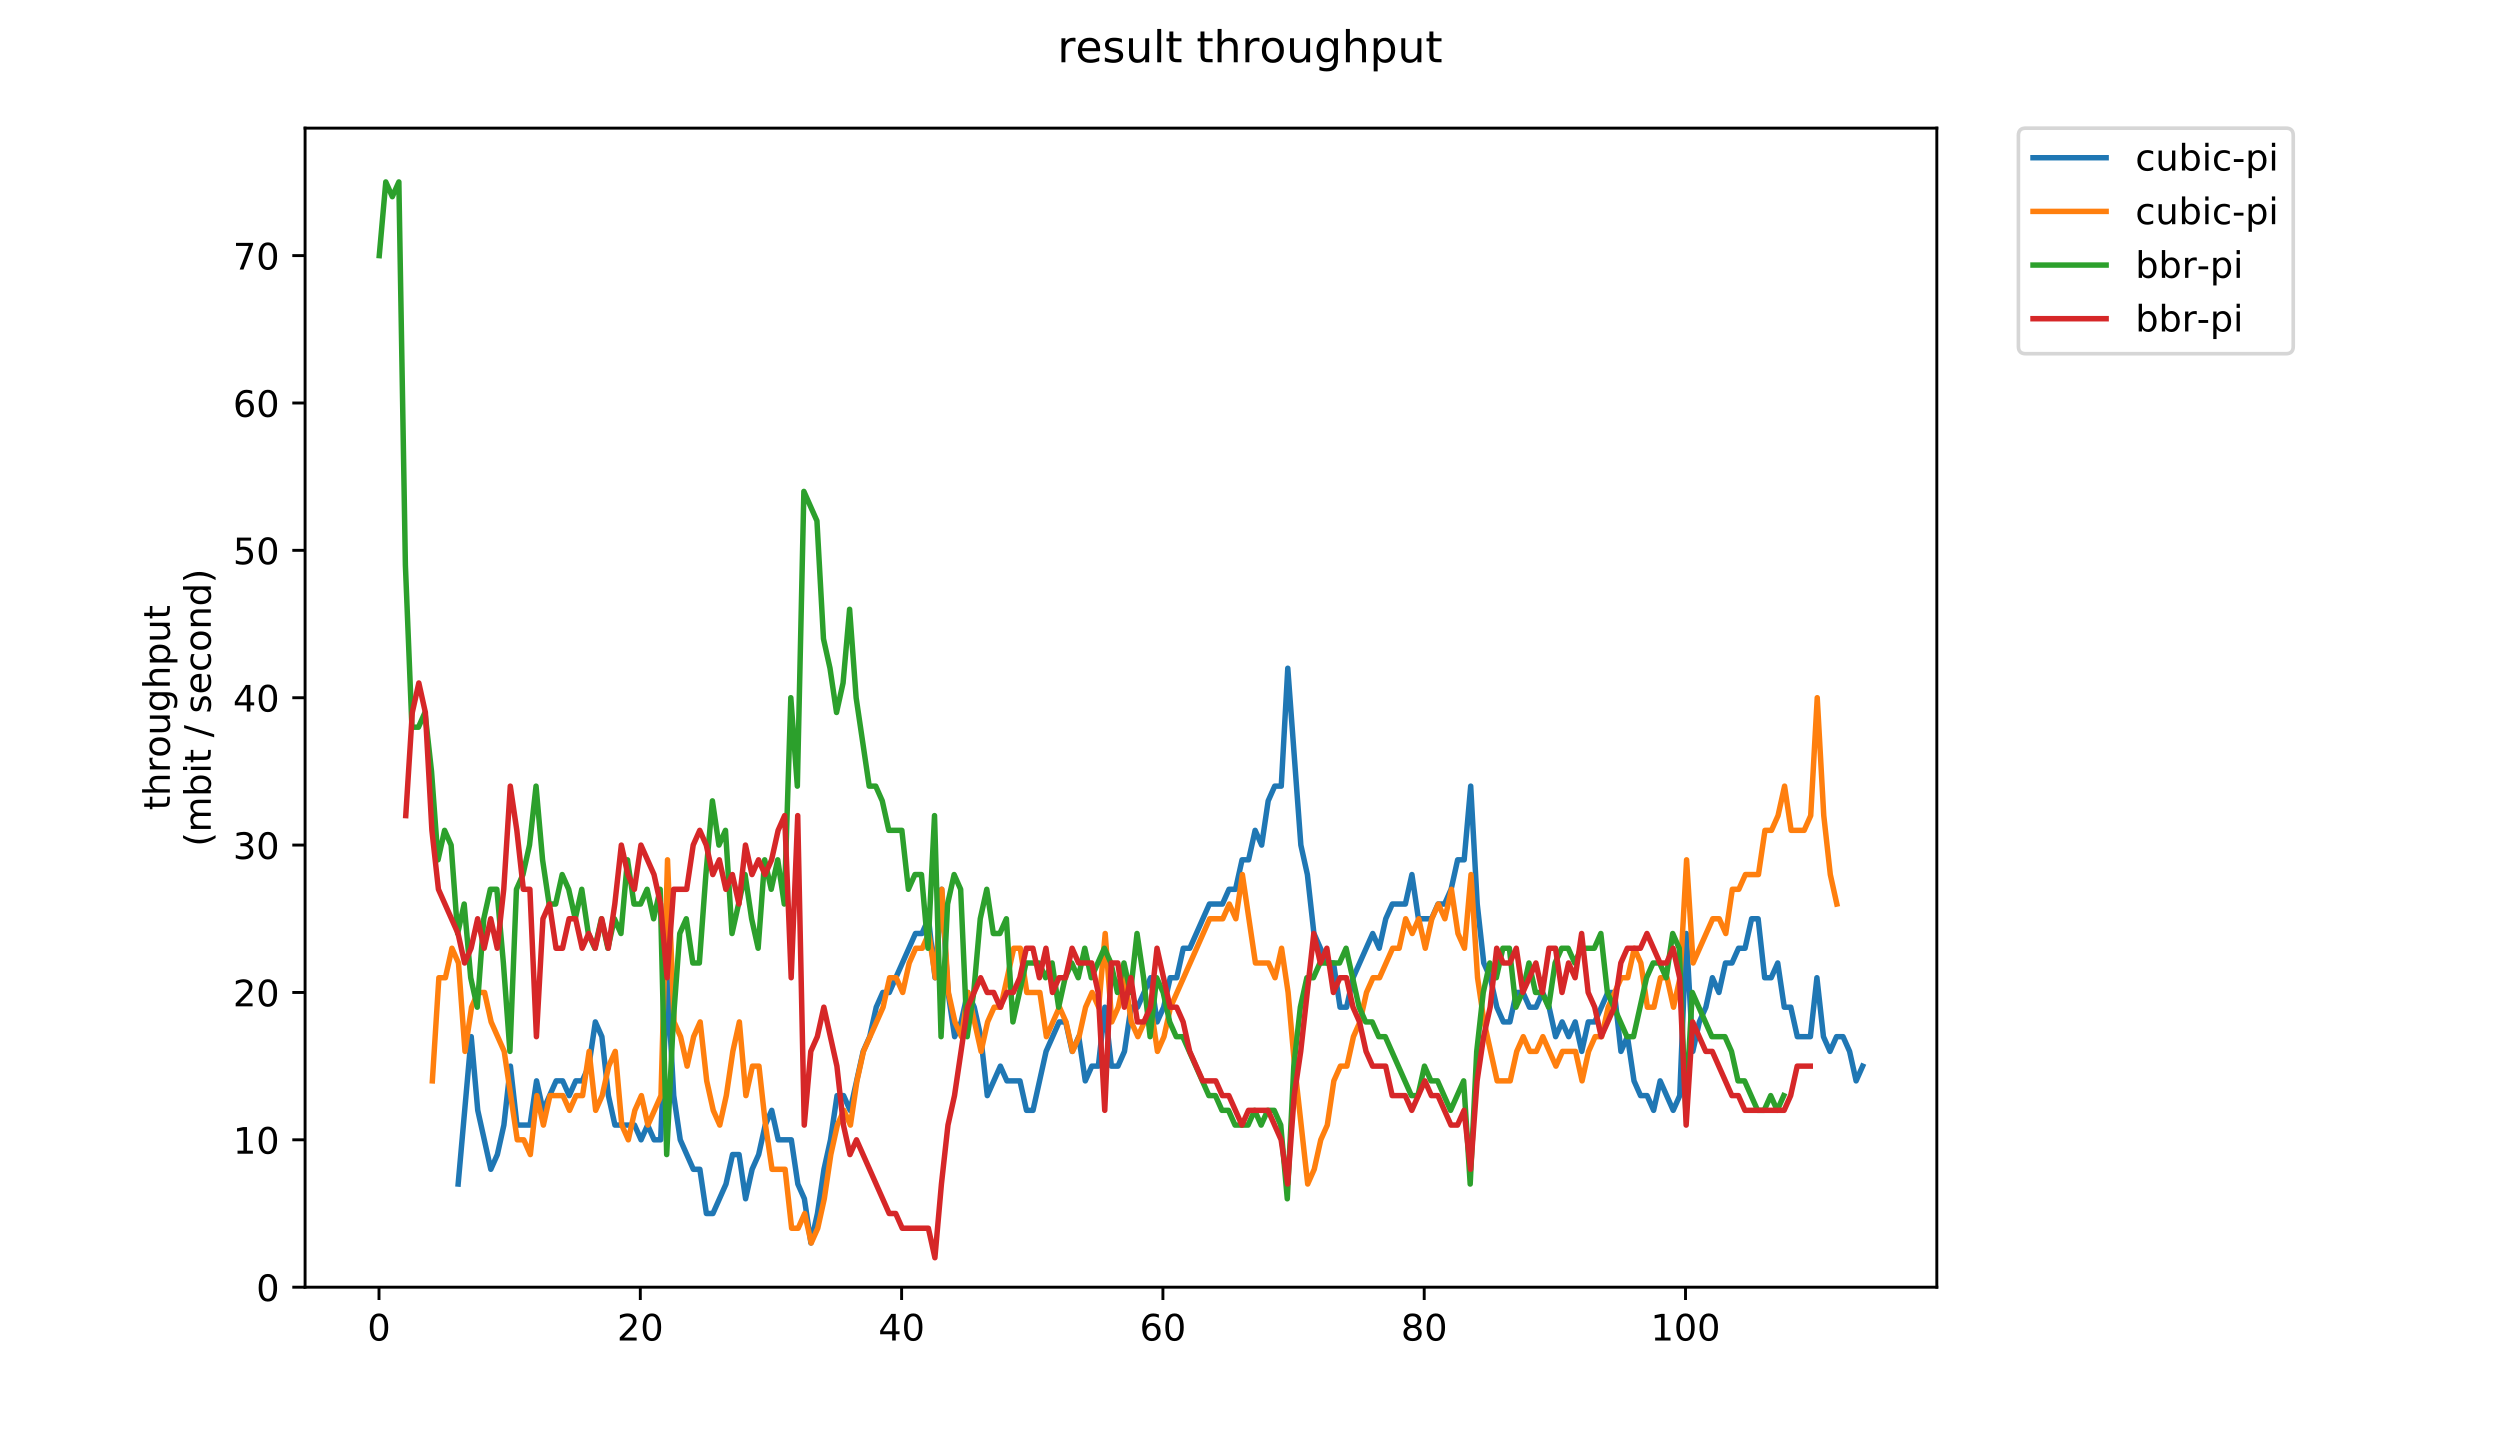 <?xml version="1.0" encoding="utf-8" standalone="no"?>
<!DOCTYPE svg PUBLIC "-//W3C//DTD SVG 1.1//EN"
  "http://www.w3.org/Graphics/SVG/1.1/DTD/svg11.dtd">
<!-- Created with matplotlib (https://matplotlib.org/) -->
<svg height="396pt" version="1.1" viewBox="0 0 684 396" width="684pt" xmlns="http://www.w3.org/2000/svg" xmlns:xlink="http://www.w3.org/1999/xlink">
 <defs>
  <style type="text/css">
*{stroke-linecap:butt;stroke-linejoin:round;}
  </style>
 </defs>
 <g id="figure_1">
  <g id="patch_1">
   <path d="M 0 396 
L 684 396 
L 684 0 
L 0 0 
z
" style="fill:#ffffff;"/>
  </g>
  <g id="axes_1">
   <g id="patch_2">
    <path d="M 83.472 352.174 
L 529.913 352.174 
L 529.913 35.062 
L 83.472 35.062 
z
" style="fill:#ffffff;"/>
   </g>
   <g id="matplotlib.axis_1">
    <g id="xtick_1">
     <g id="line2d_1">
      <defs>
       <path d="M 0 0 
L 0 3.5 
" id="mcf444fa343" style="stroke:#000000;stroke-width:0.8;"/>
      </defs>
      <g>
       <use style="stroke:#000000;stroke-width:0.8;" x="103.697" xlink:href="#mcf444fa343" y="352.174"/>
      </g>
     </g>
     <g id="text_1">
      <!-- 0 -->
      <defs>
       <path d="M 31.781 66.406 
Q 24.172 66.406 20.328 58.906 
Q 16.5 51.422 16.5 36.375 
Q 16.5 21.391 20.328 13.891 
Q 24.172 6.391 31.781 6.391 
Q 39.453 6.391 43.281 13.891 
Q 47.125 21.391 47.125 36.375 
Q 47.125 51.422 43.281 58.906 
Q 39.453 66.406 31.781 66.406 
z
M 31.781 74.219 
Q 44.047 74.219 50.516 64.516 
Q 56.984 54.828 56.984 36.375 
Q 56.984 17.969 50.516 8.266 
Q 44.047 -1.422 31.781 -1.422 
Q 19.531 -1.422 13.062 8.266 
Q 6.594 17.969 6.594 36.375 
Q 6.594 54.828 13.062 64.516 
Q 19.531 74.219 31.781 74.219 
z
" id="DejaVuSans-48"/>
      </defs>
      <g transform="translate(100.516 366.773)scale(0.1 -0.1)">
       <use xlink:href="#DejaVuSans-48"/>
      </g>
     </g>
    </g>
    <g id="xtick_2">
     <g id="line2d_2">
      <g>
       <use style="stroke:#000000;stroke-width:0.8;" x="175.189" xlink:href="#mcf444fa343" y="352.174"/>
      </g>
     </g>
     <g id="text_2">
      <!-- 20 -->
      <defs>
       <path d="M 19.188 8.297 
L 53.609 8.297 
L 53.609 0 
L 7.328 0 
L 7.328 8.297 
Q 12.938 14.109 22.625 23.891 
Q 32.328 33.688 34.812 36.531 
Q 39.547 41.844 41.422 45.531 
Q 43.312 49.219 43.312 52.781 
Q 43.312 58.594 39.234 62.25 
Q 35.156 65.922 28.609 65.922 
Q 23.969 65.922 18.812 64.312 
Q 13.672 62.703 7.812 59.422 
L 7.812 69.391 
Q 13.766 71.781 18.938 73 
Q 24.125 74.219 28.422 74.219 
Q 39.75 74.219 46.484 68.547 
Q 53.219 62.891 53.219 53.422 
Q 53.219 48.922 51.531 44.891 
Q 49.859 40.875 45.406 35.406 
Q 44.188 33.984 37.641 27.219 
Q 31.109 20.453 19.188 8.297 
z
" id="DejaVuSans-50"/>
      </defs>
      <g transform="translate(168.826 366.773)scale(0.1 -0.1)">
       <use xlink:href="#DejaVuSans-50"/>
       <use x="63.623" xlink:href="#DejaVuSans-48"/>
      </g>
     </g>
    </g>
    <g id="xtick_3">
     <g id="line2d_3">
      <g>
       <use style="stroke:#000000;stroke-width:0.8;" x="246.681" xlink:href="#mcf444fa343" y="352.174"/>
      </g>
     </g>
     <g id="text_3">
      <!-- 40 -->
      <defs>
       <path d="M 37.797 64.312 
L 12.891 25.391 
L 37.797 25.391 
z
M 35.203 72.906 
L 47.609 72.906 
L 47.609 25.391 
L 58.016 25.391 
L 58.016 17.188 
L 47.609 17.188 
L 47.609 0 
L 37.797 0 
L 37.797 17.188 
L 4.891 17.188 
L 4.891 26.703 
z
" id="DejaVuSans-52"/>
      </defs>
      <g transform="translate(240.318 366.773)scale(0.1 -0.1)">
       <use xlink:href="#DejaVuSans-52"/>
       <use x="63.623" xlink:href="#DejaVuSans-48"/>
      </g>
     </g>
    </g>
    <g id="xtick_4">
     <g id="line2d_4">
      <g>
       <use style="stroke:#000000;stroke-width:0.8;" x="318.172" xlink:href="#mcf444fa343" y="352.174"/>
      </g>
     </g>
     <g id="text_4">
      <!-- 60 -->
      <defs>
       <path d="M 33.016 40.375 
Q 26.375 40.375 22.484 35.828 
Q 18.609 31.297 18.609 23.391 
Q 18.609 15.531 22.484 10.953 
Q 26.375 6.391 33.016 6.391 
Q 39.656 6.391 43.531 10.953 
Q 47.406 15.531 47.406 23.391 
Q 47.406 31.297 43.531 35.828 
Q 39.656 40.375 33.016 40.375 
z
M 52.594 71.297 
L 52.594 62.312 
Q 48.875 64.062 45.094 64.984 
Q 41.312 65.922 37.594 65.922 
Q 27.828 65.922 22.672 59.328 
Q 17.531 52.734 16.797 39.406 
Q 19.672 43.656 24.016 45.922 
Q 28.375 48.188 33.594 48.188 
Q 44.578 48.188 50.953 41.516 
Q 57.328 34.859 57.328 23.391 
Q 57.328 12.156 50.688 5.359 
Q 44.047 -1.422 33.016 -1.422 
Q 20.359 -1.422 13.672 8.266 
Q 6.984 17.969 6.984 36.375 
Q 6.984 53.656 15.188 63.938 
Q 23.391 74.219 37.203 74.219 
Q 40.922 74.219 44.703 73.484 
Q 48.484 72.75 52.594 71.297 
z
" id="DejaVuSans-54"/>
      </defs>
      <g transform="translate(311.81 366.773)scale(0.1 -0.1)">
       <use xlink:href="#DejaVuSans-54"/>
       <use x="63.623" xlink:href="#DejaVuSans-48"/>
      </g>
     </g>
    </g>
    <g id="xtick_5">
     <g id="line2d_5">
      <g>
       <use style="stroke:#000000;stroke-width:0.8;" x="389.664" xlink:href="#mcf444fa343" y="352.174"/>
      </g>
     </g>
     <g id="text_5">
      <!-- 80 -->
      <defs>
       <path d="M 31.781 34.625 
Q 24.75 34.625 20.719 30.859 
Q 16.703 27.094 16.703 20.516 
Q 16.703 13.922 20.719 10.156 
Q 24.75 6.391 31.781 6.391 
Q 38.812 6.391 42.859 10.172 
Q 46.922 13.969 46.922 20.516 
Q 46.922 27.094 42.891 30.859 
Q 38.875 34.625 31.781 34.625 
z
M 21.922 38.812 
Q 15.578 40.375 12.031 44.719 
Q 8.5 49.078 8.5 55.328 
Q 8.5 64.062 14.719 69.141 
Q 20.953 74.219 31.781 74.219 
Q 42.672 74.219 48.875 69.141 
Q 55.078 64.062 55.078 55.328 
Q 55.078 49.078 51.531 44.719 
Q 48 40.375 41.703 38.812 
Q 48.828 37.156 52.797 32.312 
Q 56.781 27.484 56.781 20.516 
Q 56.781 9.906 50.312 4.234 
Q 43.844 -1.422 31.781 -1.422 
Q 19.734 -1.422 13.25 4.234 
Q 6.781 9.906 6.781 20.516 
Q 6.781 27.484 10.781 32.312 
Q 14.797 37.156 21.922 38.812 
z
M 18.312 54.391 
Q 18.312 48.734 21.844 45.562 
Q 25.391 42.391 31.781 42.391 
Q 38.141 42.391 41.719 45.562 
Q 45.312 48.734 45.312 54.391 
Q 45.312 60.062 41.719 63.234 
Q 38.141 66.406 31.781 66.406 
Q 25.391 66.406 21.844 63.234 
Q 18.312 60.062 18.312 54.391 
z
" id="DejaVuSans-56"/>
      </defs>
      <g transform="translate(383.302 366.773)scale(0.1 -0.1)">
       <use xlink:href="#DejaVuSans-56"/>
       <use x="63.623" xlink:href="#DejaVuSans-48"/>
      </g>
     </g>
    </g>
    <g id="xtick_6">
     <g id="line2d_6">
      <g>
       <use style="stroke:#000000;stroke-width:0.8;" x="461.156" xlink:href="#mcf444fa343" y="352.174"/>
      </g>
     </g>
     <g id="text_6">
      <!-- 100 -->
      <defs>
       <path d="M 12.406 8.297 
L 28.516 8.297 
L 28.516 63.922 
L 10.984 60.406 
L 10.984 69.391 
L 28.422 72.906 
L 38.281 72.906 
L 38.281 8.297 
L 54.391 8.297 
L 54.391 0 
L 12.406 0 
z
" id="DejaVuSans-49"/>
      </defs>
      <g transform="translate(451.612 366.773)scale(0.1 -0.1)">
       <use xlink:href="#DejaVuSans-49"/>
       <use x="63.623" xlink:href="#DejaVuSans-48"/>
       <use x="127.246" xlink:href="#DejaVuSans-48"/>
      </g>
     </g>
    </g>
   </g>
   <g id="matplotlib.axis_2">
    <g id="ytick_1">
     <g id="line2d_7">
      <defs>
       <path d="M 0 0 
L -3.5 0 
" id="m9aa069df75" style="stroke:#000000;stroke-width:0.8;"/>
      </defs>
      <g>
       <use style="stroke:#000000;stroke-width:0.8;" x="83.472" xlink:href="#m9aa069df75" y="352.174"/>
      </g>
     </g>
     <g id="text_7">
      <!-- 0 -->
      <g transform="translate(70.11 355.973)scale(0.1 -0.1)">
       <use xlink:href="#DejaVuSans-48"/>
      </g>
     </g>
    </g>
    <g id="ytick_2">
     <g id="line2d_8">
      <g>
       <use style="stroke:#000000;stroke-width:0.8;" x="83.472" xlink:href="#m9aa069df75" y="311.855"/>
      </g>
     </g>
     <g id="text_8">
      <!-- 10 -->
      <g transform="translate(63.747 315.654)scale(0.1 -0.1)">
       <use xlink:href="#DejaVuSans-49"/>
       <use x="63.623" xlink:href="#DejaVuSans-48"/>
      </g>
     </g>
    </g>
    <g id="ytick_3">
     <g id="line2d_9">
      <g>
       <use style="stroke:#000000;stroke-width:0.8;" x="83.472" xlink:href="#m9aa069df75" y="271.535"/>
      </g>
     </g>
     <g id="text_9">
      <!-- 20 -->
      <g transform="translate(63.747 275.335)scale(0.1 -0.1)">
       <use xlink:href="#DejaVuSans-50"/>
       <use x="63.623" xlink:href="#DejaVuSans-48"/>
      </g>
     </g>
    </g>
    <g id="ytick_4">
     <g id="line2d_10">
      <g>
       <use style="stroke:#000000;stroke-width:0.8;" x="83.472" xlink:href="#m9aa069df75" y="231.216"/>
      </g>
     </g>
     <g id="text_10">
      <!-- 30 -->
      <defs>
       <path d="M 40.578 39.312 
Q 47.656 37.797 51.625 33 
Q 55.609 28.219 55.609 21.188 
Q 55.609 10.406 48.188 4.484 
Q 40.766 -1.422 27.094 -1.422 
Q 22.516 -1.422 17.656 -0.516 
Q 12.797 0.391 7.625 2.203 
L 7.625 11.719 
Q 11.719 9.328 16.594 8.109 
Q 21.484 6.891 26.812 6.891 
Q 36.078 6.891 40.938 10.547 
Q 45.797 14.203 45.797 21.188 
Q 45.797 27.641 41.281 31.266 
Q 36.766 34.906 28.719 34.906 
L 20.219 34.906 
L 20.219 43.016 
L 29.109 43.016 
Q 36.375 43.016 40.234 45.922 
Q 44.094 48.828 44.094 54.297 
Q 44.094 59.906 40.109 62.906 
Q 36.141 65.922 28.719 65.922 
Q 24.656 65.922 20.016 65.031 
Q 15.375 64.156 9.812 62.312 
L 9.812 71.094 
Q 15.438 72.656 20.344 73.438 
Q 25.25 74.219 29.594 74.219 
Q 40.828 74.219 47.359 69.109 
Q 53.906 64.016 53.906 55.328 
Q 53.906 49.266 50.438 45.094 
Q 46.969 40.922 40.578 39.312 
z
" id="DejaVuSans-51"/>
      </defs>
      <g transform="translate(63.747 235.015)scale(0.1 -0.1)">
       <use xlink:href="#DejaVuSans-51"/>
       <use x="63.623" xlink:href="#DejaVuSans-48"/>
      </g>
     </g>
    </g>
    <g id="ytick_5">
     <g id="line2d_11">
      <g>
       <use style="stroke:#000000;stroke-width:0.8;" x="83.472" xlink:href="#m9aa069df75" y="190.897"/>
      </g>
     </g>
     <g id="text_11">
      <!-- 40 -->
      <g transform="translate(63.747 194.696)scale(0.1 -0.1)">
       <use xlink:href="#DejaVuSans-52"/>
       <use x="63.623" xlink:href="#DejaVuSans-48"/>
      </g>
     </g>
    </g>
    <g id="ytick_6">
     <g id="line2d_12">
      <g>
       <use style="stroke:#000000;stroke-width:0.8;" x="83.472" xlink:href="#m9aa069df75" y="150.577"/>
      </g>
     </g>
     <g id="text_12">
      <!-- 50 -->
      <defs>
       <path d="M 10.797 72.906 
L 49.516 72.906 
L 49.516 64.594 
L 19.828 64.594 
L 19.828 46.734 
Q 21.969 47.469 24.109 47.828 
Q 26.266 48.188 28.422 48.188 
Q 40.625 48.188 47.75 41.5 
Q 54.891 34.812 54.891 23.391 
Q 54.891 11.625 47.562 5.094 
Q 40.234 -1.422 26.906 -1.422 
Q 22.312 -1.422 17.547 -0.641 
Q 12.797 0.141 7.719 1.703 
L 7.719 11.625 
Q 12.109 9.234 16.797 8.062 
Q 21.484 6.891 26.703 6.891 
Q 35.156 6.891 40.078 11.328 
Q 45.016 15.766 45.016 23.391 
Q 45.016 31 40.078 35.438 
Q 35.156 39.891 26.703 39.891 
Q 22.75 39.891 18.812 39.016 
Q 14.891 38.141 10.797 36.281 
z
" id="DejaVuSans-53"/>
      </defs>
      <g transform="translate(63.747 154.377)scale(0.1 -0.1)">
       <use xlink:href="#DejaVuSans-53"/>
       <use x="63.623" xlink:href="#DejaVuSans-48"/>
      </g>
     </g>
    </g>
    <g id="ytick_7">
     <g id="line2d_13">
      <g>
       <use style="stroke:#000000;stroke-width:0.8;" x="83.472" xlink:href="#m9aa069df75" y="110.258"/>
      </g>
     </g>
     <g id="text_13">
      <!-- 60 -->
      <g transform="translate(63.747 114.057)scale(0.1 -0.1)">
       <use xlink:href="#DejaVuSans-54"/>
       <use x="63.623" xlink:href="#DejaVuSans-48"/>
      </g>
     </g>
    </g>
    <g id="ytick_8">
     <g id="line2d_14">
      <g>
       <use style="stroke:#000000;stroke-width:0.8;" x="83.472" xlink:href="#m9aa069df75" y="69.939"/>
      </g>
     </g>
     <g id="text_14">
      <!-- 70 -->
      <defs>
       <path d="M 8.203 72.906 
L 55.078 72.906 
L 55.078 68.703 
L 28.609 0 
L 18.312 0 
L 43.219 64.594 
L 8.203 64.594 
z
" id="DejaVuSans-55"/>
      </defs>
      <g transform="translate(63.747 73.738)scale(0.1 -0.1)">
       <use xlink:href="#DejaVuSans-55"/>
       <use x="63.623" xlink:href="#DejaVuSans-48"/>
      </g>
     </g>
    </g>
    <g id="text_15">
     <!-- throughput -->
     <defs>
      <path d="M 18.312 70.219 
L 18.312 54.688 
L 36.812 54.688 
L 36.812 47.703 
L 18.312 47.703 
L 18.312 18.016 
Q 18.312 11.328 20.141 9.422 
Q 21.969 7.516 27.594 7.516 
L 36.812 7.516 
L 36.812 0 
L 27.594 0 
Q 17.188 0 13.234 3.875 
Q 9.281 7.766 9.281 18.016 
L 9.281 47.703 
L 2.688 47.703 
L 2.688 54.688 
L 9.281 54.688 
L 9.281 70.219 
z
" id="DejaVuSans-116"/>
      <path d="M 54.891 33.016 
L 54.891 0 
L 45.906 0 
L 45.906 32.719 
Q 45.906 40.484 42.875 44.328 
Q 39.844 48.188 33.797 48.188 
Q 26.516 48.188 22.312 43.547 
Q 18.109 38.922 18.109 30.906 
L 18.109 0 
L 9.078 0 
L 9.078 75.984 
L 18.109 75.984 
L 18.109 46.188 
Q 21.344 51.125 25.703 53.562 
Q 30.078 56 35.797 56 
Q 45.219 56 50.047 50.172 
Q 54.891 44.344 54.891 33.016 
z
" id="DejaVuSans-104"/>
      <path d="M 41.109 46.297 
Q 39.594 47.172 37.812 47.578 
Q 36.031 48 33.891 48 
Q 26.266 48 22.188 43.047 
Q 18.109 38.094 18.109 28.812 
L 18.109 0 
L 9.078 0 
L 9.078 54.688 
L 18.109 54.688 
L 18.109 46.188 
Q 20.953 51.172 25.484 53.578 
Q 30.031 56 36.531 56 
Q 37.453 56 38.578 55.875 
Q 39.703 55.766 41.062 55.516 
z
" id="DejaVuSans-114"/>
      <path d="M 30.609 48.391 
Q 23.391 48.391 19.188 42.75 
Q 14.984 37.109 14.984 27.297 
Q 14.984 17.484 19.156 11.844 
Q 23.344 6.203 30.609 6.203 
Q 37.797 6.203 41.984 11.859 
Q 46.188 17.531 46.188 27.297 
Q 46.188 37.016 41.984 42.703 
Q 37.797 48.391 30.609 48.391 
z
M 30.609 56 
Q 42.328 56 49.016 48.375 
Q 55.719 40.766 55.719 27.297 
Q 55.719 13.875 49.016 6.219 
Q 42.328 -1.422 30.609 -1.422 
Q 18.844 -1.422 12.172 6.219 
Q 5.516 13.875 5.516 27.297 
Q 5.516 40.766 12.172 48.375 
Q 18.844 56 30.609 56 
z
" id="DejaVuSans-111"/>
      <path d="M 8.5 21.578 
L 8.5 54.688 
L 17.484 54.688 
L 17.484 21.922 
Q 17.484 14.156 20.5 10.266 
Q 23.531 6.391 29.594 6.391 
Q 36.859 6.391 41.078 11.031 
Q 45.312 15.672 45.312 23.688 
L 45.312 54.688 
L 54.297 54.688 
L 54.297 0 
L 45.312 0 
L 45.312 8.406 
Q 42.047 3.422 37.719 1 
Q 33.406 -1.422 27.688 -1.422 
Q 18.266 -1.422 13.375 4.438 
Q 8.5 10.297 8.5 21.578 
z
M 31.109 56 
z
" id="DejaVuSans-117"/>
      <path d="M 45.406 27.984 
Q 45.406 37.75 41.375 43.109 
Q 37.359 48.484 30.078 48.484 
Q 22.859 48.484 18.828 43.109 
Q 14.797 37.75 14.797 27.984 
Q 14.797 18.266 18.828 12.891 
Q 22.859 7.516 30.078 7.516 
Q 37.359 7.516 41.375 12.891 
Q 45.406 18.266 45.406 27.984 
z
M 54.391 6.781 
Q 54.391 -7.172 48.188 -13.984 
Q 42 -20.797 29.203 -20.797 
Q 24.469 -20.797 20.266 -20.094 
Q 16.062 -19.391 12.109 -17.922 
L 12.109 -9.188 
Q 16.062 -11.328 19.922 -12.344 
Q 23.781 -13.375 27.781 -13.375 
Q 36.625 -13.375 41.016 -8.766 
Q 45.406 -4.156 45.406 5.172 
L 45.406 9.625 
Q 42.625 4.781 38.281 2.391 
Q 33.938 0 27.875 0 
Q 17.828 0 11.672 7.656 
Q 5.516 15.328 5.516 27.984 
Q 5.516 40.672 11.672 48.328 
Q 17.828 56 27.875 56 
Q 33.938 56 38.281 53.609 
Q 42.625 51.219 45.406 46.391 
L 45.406 54.688 
L 54.391 54.688 
z
" id="DejaVuSans-103"/>
      <path d="M 18.109 8.203 
L 18.109 -20.797 
L 9.078 -20.797 
L 9.078 54.688 
L 18.109 54.688 
L 18.109 46.391 
Q 20.953 51.266 25.266 53.625 
Q 29.594 56 35.594 56 
Q 45.562 56 51.781 48.094 
Q 58.016 40.188 58.016 27.297 
Q 58.016 14.406 51.781 6.484 
Q 45.562 -1.422 35.594 -1.422 
Q 29.594 -1.422 25.266 0.953 
Q 20.953 3.328 18.109 8.203 
z
M 48.688 27.297 
Q 48.688 37.203 44.609 42.844 
Q 40.531 48.484 33.406 48.484 
Q 26.266 48.484 22.188 42.844 
Q 18.109 37.203 18.109 27.297 
Q 18.109 17.391 22.188 11.75 
Q 26.266 6.109 33.406 6.109 
Q 40.531 6.109 44.609 11.75 
Q 48.688 17.391 48.688 27.297 
z
" id="DejaVuSans-112"/>
     </defs>
     <g transform="translate(46.47 221.675)rotate(-90)scale(0.1 -0.1)">
      <use xlink:href="#DejaVuSans-116"/>
      <use x="39.209" xlink:href="#DejaVuSans-104"/>
      <use x="102.588" xlink:href="#DejaVuSans-114"/>
      <use x="143.67" xlink:href="#DejaVuSans-111"/>
      <use x="204.852" xlink:href="#DejaVuSans-117"/>
      <use x="268.23" xlink:href="#DejaVuSans-103"/>
      <use x="331.707" xlink:href="#DejaVuSans-104"/>
      <use x="395.086" xlink:href="#DejaVuSans-112"/>
      <use x="458.562" xlink:href="#DejaVuSans-117"/>
      <use x="521.941" xlink:href="#DejaVuSans-116"/>
     </g>
     <!-- (mbit / second) -->
     <defs>
      <path d="M 31 75.875 
Q 24.469 64.656 21.281 53.656 
Q 18.109 42.672 18.109 31.391 
Q 18.109 20.125 21.312 9.062 
Q 24.516 -2 31 -13.188 
L 23.188 -13.188 
Q 15.875 -1.703 12.234 9.375 
Q 8.594 20.453 8.594 31.391 
Q 8.594 42.281 12.203 53.312 
Q 15.828 64.359 23.188 75.875 
z
" id="DejaVuSans-40"/>
      <path d="M 52 44.188 
Q 55.375 50.25 60.062 53.125 
Q 64.75 56 71.094 56 
Q 79.641 56 84.281 50.016 
Q 88.922 44.047 88.922 33.016 
L 88.922 0 
L 79.891 0 
L 79.891 32.719 
Q 79.891 40.578 77.094 44.375 
Q 74.312 48.188 68.609 48.188 
Q 61.625 48.188 57.562 43.547 
Q 53.516 38.922 53.516 30.906 
L 53.516 0 
L 44.484 0 
L 44.484 32.719 
Q 44.484 40.625 41.703 44.406 
Q 38.922 48.188 33.109 48.188 
Q 26.219 48.188 22.156 43.531 
Q 18.109 38.875 18.109 30.906 
L 18.109 0 
L 9.078 0 
L 9.078 54.688 
L 18.109 54.688 
L 18.109 46.188 
Q 21.188 51.219 25.484 53.609 
Q 29.781 56 35.688 56 
Q 41.656 56 45.828 52.969 
Q 50 49.953 52 44.188 
z
" id="DejaVuSans-109"/>
      <path d="M 48.688 27.297 
Q 48.688 37.203 44.609 42.844 
Q 40.531 48.484 33.406 48.484 
Q 26.266 48.484 22.188 42.844 
Q 18.109 37.203 18.109 27.297 
Q 18.109 17.391 22.188 11.75 
Q 26.266 6.109 33.406 6.109 
Q 40.531 6.109 44.609 11.75 
Q 48.688 17.391 48.688 27.297 
z
M 18.109 46.391 
Q 20.953 51.266 25.266 53.625 
Q 29.594 56 35.594 56 
Q 45.562 56 51.781 48.094 
Q 58.016 40.188 58.016 27.297 
Q 58.016 14.406 51.781 6.484 
Q 45.562 -1.422 35.594 -1.422 
Q 29.594 -1.422 25.266 0.953 
Q 20.953 3.328 18.109 8.203 
L 18.109 0 
L 9.078 0 
L 9.078 75.984 
L 18.109 75.984 
z
" id="DejaVuSans-98"/>
      <path d="M 9.422 54.688 
L 18.406 54.688 
L 18.406 0 
L 9.422 0 
z
M 9.422 75.984 
L 18.406 75.984 
L 18.406 64.594 
L 9.422 64.594 
z
" id="DejaVuSans-105"/>
      <path id="DejaVuSans-32"/>
      <path d="M 25.391 72.906 
L 33.688 72.906 
L 8.297 -9.281 
L 0 -9.281 
z
" id="DejaVuSans-47"/>
      <path d="M 44.281 53.078 
L 44.281 44.578 
Q 40.484 46.531 36.375 47.5 
Q 32.281 48.484 27.875 48.484 
Q 21.188 48.484 17.844 46.438 
Q 14.5 44.391 14.5 40.281 
Q 14.5 37.156 16.891 35.375 
Q 19.281 33.594 26.516 31.984 
L 29.594 31.297 
Q 39.156 29.25 43.188 25.516 
Q 47.219 21.781 47.219 15.094 
Q 47.219 7.469 41.188 3.016 
Q 35.156 -1.422 24.609 -1.422 
Q 20.219 -1.422 15.453 -0.562 
Q 10.688 0.297 5.422 2 
L 5.422 11.281 
Q 10.406 8.688 15.234 7.391 
Q 20.062 6.109 24.812 6.109 
Q 31.156 6.109 34.562 8.281 
Q 37.984 10.453 37.984 14.406 
Q 37.984 18.062 35.516 20.016 
Q 33.062 21.969 24.703 23.781 
L 21.578 24.516 
Q 13.234 26.266 9.516 29.906 
Q 5.812 33.547 5.812 39.891 
Q 5.812 47.609 11.281 51.797 
Q 16.75 56 26.812 56 
Q 31.781 56 36.172 55.266 
Q 40.578 54.547 44.281 53.078 
z
" id="DejaVuSans-115"/>
      <path d="M 56.203 29.594 
L 56.203 25.203 
L 14.891 25.203 
Q 15.484 15.922 20.484 11.062 
Q 25.484 6.203 34.422 6.203 
Q 39.594 6.203 44.453 7.469 
Q 49.312 8.734 54.109 11.281 
L 54.109 2.781 
Q 49.266 0.734 44.188 -0.344 
Q 39.109 -1.422 33.891 -1.422 
Q 20.797 -1.422 13.156 6.188 
Q 5.516 13.812 5.516 26.812 
Q 5.516 40.234 12.766 48.109 
Q 20.016 56 32.328 56 
Q 43.359 56 49.781 48.891 
Q 56.203 41.797 56.203 29.594 
z
M 47.219 32.234 
Q 47.125 39.594 43.094 43.984 
Q 39.062 48.391 32.422 48.391 
Q 24.906 48.391 20.391 44.141 
Q 15.875 39.891 15.188 32.172 
z
" id="DejaVuSans-101"/>
      <path d="M 48.781 52.594 
L 48.781 44.188 
Q 44.969 46.297 41.141 47.344 
Q 37.312 48.391 33.406 48.391 
Q 24.656 48.391 19.812 42.844 
Q 14.984 37.312 14.984 27.297 
Q 14.984 17.281 19.812 11.734 
Q 24.656 6.203 33.406 6.203 
Q 37.312 6.203 41.141 7.25 
Q 44.969 8.297 48.781 10.406 
L 48.781 2.094 
Q 45.016 0.344 40.984 -0.531 
Q 36.969 -1.422 32.422 -1.422 
Q 20.062 -1.422 12.781 6.344 
Q 5.516 14.109 5.516 27.297 
Q 5.516 40.672 12.859 48.328 
Q 20.219 56 33.016 56 
Q 37.156 56 41.109 55.141 
Q 45.062 54.297 48.781 52.594 
z
" id="DejaVuSans-99"/>
      <path d="M 54.891 33.016 
L 54.891 0 
L 45.906 0 
L 45.906 32.719 
Q 45.906 40.484 42.875 44.328 
Q 39.844 48.188 33.797 48.188 
Q 26.516 48.188 22.312 43.547 
Q 18.109 38.922 18.109 30.906 
L 18.109 0 
L 9.078 0 
L 9.078 54.688 
L 18.109 54.688 
L 18.109 46.188 
Q 21.344 51.125 25.703 53.562 
Q 30.078 56 35.797 56 
Q 45.219 56 50.047 50.172 
Q 54.891 44.344 54.891 33.016 
z
" id="DejaVuSans-110"/>
      <path d="M 45.406 46.391 
L 45.406 75.984 
L 54.391 75.984 
L 54.391 0 
L 45.406 0 
L 45.406 8.203 
Q 42.578 3.328 38.25 0.953 
Q 33.938 -1.422 27.875 -1.422 
Q 17.969 -1.422 11.734 6.484 
Q 5.516 14.406 5.516 27.297 
Q 5.516 40.188 11.734 48.094 
Q 17.969 56 27.875 56 
Q 33.938 56 38.25 53.625 
Q 42.578 51.266 45.406 46.391 
z
M 14.797 27.297 
Q 14.797 17.391 18.875 11.75 
Q 22.953 6.109 30.078 6.109 
Q 37.203 6.109 41.297 11.75 
Q 45.406 17.391 45.406 27.297 
Q 45.406 37.203 41.297 42.844 
Q 37.203 48.484 30.078 48.484 
Q 22.953 48.484 18.875 42.844 
Q 14.797 37.203 14.797 27.297 
z
" id="DejaVuSans-100"/>
      <path d="M 8.016 75.875 
L 15.828 75.875 
Q 23.141 64.359 26.781 53.312 
Q 30.422 42.281 30.422 31.391 
Q 30.422 20.453 26.781 9.375 
Q 23.141 -1.703 15.828 -13.188 
L 8.016 -13.188 
Q 14.5 -2 17.703 9.062 
Q 20.906 20.125 20.906 31.391 
Q 20.906 42.672 17.703 53.656 
Q 14.5 64.656 8.016 75.875 
z
" id="DejaVuSans-41"/>
     </defs>
     <g transform="translate(57.668 231.609)rotate(-90)scale(0.1 -0.1)">
      <use xlink:href="#DejaVuSans-40"/>
      <use x="39.014" xlink:href="#DejaVuSans-109"/>
      <use x="136.426" xlink:href="#DejaVuSans-98"/>
      <use x="199.902" xlink:href="#DejaVuSans-105"/>
      <use x="227.686" xlink:href="#DejaVuSans-116"/>
      <use x="266.895" xlink:href="#DejaVuSans-32"/>
      <use x="298.682" xlink:href="#DejaVuSans-47"/>
      <use x="332.373" xlink:href="#DejaVuSans-32"/>
      <use x="364.16" xlink:href="#DejaVuSans-115"/>
      <use x="416.26" xlink:href="#DejaVuSans-101"/>
      <use x="477.783" xlink:href="#DejaVuSans-99"/>
      <use x="532.764" xlink:href="#DejaVuSans-111"/>
      <use x="593.945" xlink:href="#DejaVuSans-110"/>
      <use x="657.324" xlink:href="#DejaVuSans-100"/>
      <use x="720.801" xlink:href="#DejaVuSans-41"/>
     </g>
    </g>
   </g>
   <g id="line2d_15">
    <path clip-path="url(#p5f68487060)" d="M 125.352 323.951 
L 128.927 283.631 
L 130.714 303.791 
L 134.289 319.919 
L 136.076 315.887 
L 137.863 307.823 
L 139.65 291.695 
L 141.438 307.823 
L 145.012 307.823 
L 146.8 295.727 
L 148.587 303.791 
L 152.161 295.727 
L 153.949 295.727 
L 155.736 299.759 
L 157.523 295.727 
L 159.311 295.727 
L 161.098 291.695 
L 162.885 279.599 
L 164.672 283.631 
L 166.46 299.759 
L 168.247 307.823 
L 173.609 307.823 
L 175.396 311.855 
L 177.184 307.823 
L 178.971 311.855 
L 180.758 311.855 
L 182.545 267.504 
L 184.333 299.759 
L 186.12 311.855 
L 189.695 319.919 
L 191.482 319.919 
L 193.269 332.014 
L 195.056 332.014 
L 198.631 323.951 
L 200.418 315.887 
L 202.206 315.887 
L 203.993 327.983 
L 205.78 319.919 
L 207.568 315.887 
L 209.355 307.823 
L 211.142 303.791 
L 212.929 311.855 
L 216.504 311.855 
L 218.291 323.951 
L 220.079 327.983 
L 221.866 340.078 
L 223.653 332.014 
L 225.44 319.919 
L 227.228 311.855 
L 229.015 299.759 
L 230.802 299.759 
L 232.59 303.791 
L 236.164 287.663 
L 237.952 283.631 
L 239.739 275.567 
L 241.526 271.535 
L 243.313 271.535 
L 250.463 255.408 
L 252.25 255.408 
L 254.037 251.376 
L 255.824 267.504 
L 257.612 243.312 
L 259.399 271.535 
L 261.186 283.631 
L 262.974 279.599 
L 264.761 271.535 
L 266.548 275.567 
L 268.336 283.631 
L 270.123 299.759 
L 273.697 291.695 
L 275.485 295.727 
L 279.059 295.727 
L 280.847 303.791 
L 282.634 303.791 
L 286.208 287.663 
L 289.783 279.599 
L 291.57 279.599 
L 293.358 287.663 
L 295.145 283.631 
L 296.932 295.727 
L 298.72 291.695 
L 300.507 291.695 
L 302.294 275.567 
L 304.081 291.695 
L 305.869 291.695 
L 307.656 287.663 
L 309.443 275.567 
L 311.231 275.567 
L 314.805 267.504 
L 316.592 279.599 
L 318.38 275.567 
L 320.167 267.504 
L 321.954 267.504 
L 323.742 259.44 
L 325.529 259.44 
L 330.891 247.344 
L 334.465 247.344 
L 336.253 243.312 
L 338.04 243.312 
L 339.827 235.248 
L 341.615 235.248 
L 343.402 227.184 
L 345.189 231.216 
L 346.976 219.12 
L 348.764 215.088 
L 350.551 215.088 
L 352.338 182.833 
L 355.913 231.216 
L 357.7 239.28 
L 359.488 255.408 
L 363.062 263.472 
L 364.849 263.472 
L 366.637 275.567 
L 368.424 275.567 
L 370.211 267.504 
L 375.573 255.408 
L 377.36 259.44 
L 379.148 251.376 
L 380.935 247.344 
L 384.51 247.344 
L 386.297 239.28 
L 388.084 251.376 
L 391.659 251.376 
L 393.446 247.344 
L 395.233 247.344 
L 397.021 243.312 
L 398.808 235.248 
L 400.595 235.248 
L 402.383 215.088 
L 404.17 247.344 
L 405.957 263.472 
L 407.744 267.504 
L 409.532 275.567 
L 411.319 279.599 
L 413.106 279.599 
L 414.894 271.535 
L 416.681 271.535 
L 418.468 275.567 
L 420.256 275.567 
L 422.043 271.535 
L 423.83 275.567 
L 425.617 283.631 
L 427.405 279.599 
L 429.192 283.631 
L 430.979 279.599 
L 432.767 287.663 
L 434.554 279.599 
L 436.341 279.599 
L 439.916 271.535 
L 441.703 271.535 
L 443.49 287.663 
L 445.278 283.631 
L 447.065 295.727 
L 448.852 299.759 
L 450.64 299.759 
L 452.427 303.791 
L 454.214 295.727 
L 457.789 303.791 
L 459.576 299.759 
L 461.363 255.408 
L 463.151 287.663 
L 464.938 279.599 
L 466.725 275.567 
L 468.512 267.504 
L 470.3 271.535 
L 472.087 263.472 
L 473.874 263.472 
L 475.662 259.44 
L 477.449 259.44 
L 479.236 251.376 
L 481.024 251.376 
L 482.811 267.504 
L 484.598 267.504 
L 486.385 263.472 
L 488.173 275.567 
L 489.96 275.567 
L 491.747 283.631 
L 495.322 283.631 
L 497.109 267.504 
L 498.896 283.631 
L 500.684 287.663 
L 502.471 283.631 
L 504.258 283.631 
L 506.046 287.663 
L 507.833 295.727 
L 509.62 291.695 
L 509.62 291.695 
" style="fill:none;stroke:#1f77b4;stroke-linecap:square;stroke-width:1.5;"/>
   </g>
   <g id="line2d_16">
    <path clip-path="url(#p5f68487060)" d="M 118.289 295.727 
L 120.076 267.504 
L 121.863 267.504 
L 123.651 259.44 
L 125.438 263.472 
L 127.225 287.663 
L 129.012 275.567 
L 130.8 271.535 
L 132.587 271.535 
L 134.374 279.599 
L 137.949 287.663 
L 141.523 311.855 
L 143.311 311.855 
L 145.098 315.887 
L 146.885 299.759 
L 148.673 307.823 
L 150.46 299.759 
L 154.035 299.759 
L 155.822 303.791 
L 157.609 299.759 
L 159.396 299.759 
L 161.184 287.663 
L 162.971 303.791 
L 164.758 299.759 
L 166.546 291.695 
L 168.333 287.663 
L 170.12 307.823 
L 171.907 311.855 
L 173.695 303.791 
L 175.482 299.759 
L 177.269 307.823 
L 180.844 299.759 
L 182.631 235.248 
L 184.419 279.599 
L 186.206 283.631 
L 187.993 291.695 
L 189.78 283.631 
L 191.568 279.599 
L 193.355 295.727 
L 195.142 303.791 
L 196.93 307.823 
L 198.717 299.759 
L 200.504 287.663 
L 202.291 279.599 
L 204.079 299.759 
L 205.866 291.695 
L 207.653 291.695 
L 209.441 307.823 
L 211.228 319.919 
L 214.803 319.919 
L 216.59 336.046 
L 218.377 336.046 
L 220.164 332.014 
L 221.952 340.078 
L 223.739 336.046 
L 225.526 327.983 
L 227.314 315.887 
L 229.101 307.823 
L 230.888 303.791 
L 232.675 307.823 
L 234.463 295.727 
L 236.25 287.663 
L 241.612 275.567 
L 243.399 267.504 
L 245.187 267.504 
L 246.974 271.535 
L 248.761 263.472 
L 250.548 259.44 
L 252.336 259.44 
L 254.123 255.408 
L 255.91 267.504 
L 257.698 243.312 
L 259.485 271.535 
L 261.272 279.599 
L 263.059 283.631 
L 264.847 271.535 
L 268.421 287.663 
L 270.209 279.599 
L 271.996 275.567 
L 273.783 275.567 
L 277.358 259.44 
L 279.145 259.44 
L 280.932 271.535 
L 284.507 271.535 
L 286.294 283.631 
L 289.869 275.567 
L 291.656 279.599 
L 293.443 287.663 
L 295.231 283.631 
L 297.018 275.567 
L 298.805 271.535 
L 300.593 275.567 
L 302.38 255.408 
L 304.167 279.599 
L 305.955 275.567 
L 307.742 267.504 
L 309.529 279.599 
L 311.316 283.631 
L 314.891 275.567 
L 316.678 287.663 
L 318.466 283.631 
L 320.253 275.567 
L 330.977 251.376 
L 334.551 251.376 
L 336.338 247.344 
L 338.126 251.376 
L 339.913 239.28 
L 343.488 263.472 
L 347.062 263.472 
L 348.85 267.504 
L 350.637 259.44 
L 352.424 271.535 
L 354.211 291.695 
L 357.786 323.951 
L 359.573 319.919 
L 361.361 311.855 
L 363.148 307.823 
L 364.935 295.727 
L 366.722 291.695 
L 368.51 291.695 
L 370.297 283.631 
L 372.084 279.599 
L 373.872 271.535 
L 375.659 267.504 
L 377.446 267.504 
L 381.021 259.44 
L 382.808 259.44 
L 384.595 251.376 
L 386.383 255.408 
L 388.17 251.376 
L 389.957 259.44 
L 391.745 251.376 
L 393.532 247.344 
L 395.319 251.376 
L 397.106 243.312 
L 398.894 255.408 
L 400.681 259.44 
L 402.468 239.28 
L 404.256 267.504 
L 406.043 279.599 
L 409.618 295.727 
L 413.192 295.727 
L 414.979 287.663 
L 416.767 283.631 
L 418.554 287.663 
L 420.341 287.663 
L 422.129 283.631 
L 425.703 291.695 
L 427.49 287.663 
L 431.065 287.663 
L 432.852 295.727 
L 434.64 287.663 
L 436.427 283.631 
L 438.214 283.631 
L 440.002 275.567 
L 443.576 267.504 
L 445.363 267.504 
L 447.151 259.44 
L 448.938 263.472 
L 450.725 275.567 
L 452.513 275.567 
L 454.3 267.504 
L 456.087 267.504 
L 457.874 275.567 
L 459.662 267.504 
L 461.449 235.248 
L 463.236 263.472 
L 468.598 251.376 
L 470.386 251.376 
L 472.173 255.408 
L 473.96 243.312 
L 475.747 243.312 
L 477.535 239.28 
L 481.109 239.28 
L 482.897 227.184 
L 484.684 227.184 
L 486.471 223.152 
L 488.258 215.088 
L 490.046 227.184 
L 493.62 227.184 
L 495.408 223.152 
L 497.195 190.897 
L 498.982 223.152 
L 500.77 239.28 
L 502.557 247.344 
L 502.557 247.344 
" style="fill:none;stroke:#ff7f0e;stroke-linecap:square;stroke-width:1.5;"/>
   </g>
   <g id="line2d_17">
    <path clip-path="url(#p5f68487060)" d="M 103.765 69.939 
L 105.552 49.779 
L 107.34 53.811 
L 109.127 49.779 
L 110.914 154.609 
L 112.702 198.961 
L 114.489 198.961 
L 116.276 194.929 
L 118.063 211.056 
L 119.851 235.248 
L 121.638 227.184 
L 123.425 231.216 
L 125.213 255.408 
L 127 247.344 
L 128.787 267.504 
L 130.575 275.567 
L 132.362 251.376 
L 134.149 243.312 
L 135.936 243.312 
L 137.724 263.472 
L 139.511 287.663 
L 141.298 243.312 
L 143.086 239.28 
L 144.873 231.216 
L 146.66 215.088 
L 148.447 235.248 
L 150.235 247.344 
L 152.022 247.344 
L 153.809 239.28 
L 155.597 243.312 
L 157.384 251.376 
L 159.171 243.312 
L 160.959 255.408 
L 162.746 259.44 
L 164.533 251.376 
L 166.32 259.44 
L 168.108 251.376 
L 169.895 255.408 
L 171.682 235.248 
L 173.47 247.344 
L 175.257 247.344 
L 177.044 243.312 
L 178.831 251.376 
L 180.619 243.312 
L 182.406 315.887 
L 184.193 279.599 
L 185.981 255.408 
L 187.768 251.376 
L 189.555 263.472 
L 191.342 263.472 
L 193.13 239.28 
L 194.917 219.12 
L 196.704 231.216 
L 198.492 227.184 
L 200.279 255.408 
L 203.854 239.28 
L 205.641 251.376 
L 207.428 259.44 
L 209.215 235.248 
L 211.003 243.312 
L 212.79 235.248 
L 214.577 247.344 
L 216.365 190.897 
L 218.152 215.088 
L 219.939 134.45 
L 223.514 142.514 
L 225.301 174.769 
L 227.088 182.833 
L 228.876 194.929 
L 230.663 186.865 
L 232.45 166.705 
L 234.238 190.897 
L 237.812 215.088 
L 239.599 215.088 
L 241.387 219.12 
L 243.174 227.184 
L 246.749 227.184 
L 248.536 243.312 
L 250.323 239.28 
L 252.11 239.28 
L 253.898 259.44 
L 255.685 223.152 
L 257.472 283.631 
L 259.26 247.344 
L 261.047 239.28 
L 262.834 243.312 
L 264.622 283.631 
L 266.409 271.535 
L 268.196 251.376 
L 269.983 243.312 
L 271.771 255.408 
L 273.558 255.408 
L 275.345 251.376 
L 277.133 279.599 
L 280.707 263.472 
L 284.282 263.472 
L 286.069 267.504 
L 287.856 263.472 
L 289.644 275.567 
L 291.431 267.504 
L 293.218 263.472 
L 295.006 267.504 
L 296.793 259.44 
L 298.58 267.504 
L 302.155 259.44 
L 303.942 263.472 
L 305.729 271.535 
L 307.517 263.472 
L 309.304 271.535 
L 311.091 255.408 
L 312.878 267.504 
L 314.666 283.631 
L 316.453 267.504 
L 318.24 271.535 
L 320.028 279.599 
L 321.815 283.631 
L 323.602 283.631 
L 330.751 299.759 
L 332.539 299.759 
L 334.326 303.791 
L 336.113 303.791 
L 337.901 307.823 
L 341.475 307.823 
L 343.262 303.791 
L 345.05 307.823 
L 346.837 303.791 
L 348.624 303.791 
L 350.412 307.823 
L 352.199 327.983 
L 353.986 291.695 
L 355.774 275.567 
L 357.561 267.504 
L 359.348 267.504 
L 361.135 263.472 
L 366.497 263.472 
L 368.285 259.44 
L 371.859 275.567 
L 373.646 279.599 
L 375.434 279.599 
L 377.221 283.631 
L 379.008 283.631 
L 386.158 299.759 
L 387.945 299.759 
L 389.732 291.695 
L 391.519 295.727 
L 393.307 295.727 
L 396.881 303.791 
L 400.456 295.727 
L 402.243 323.951 
L 404.03 287.663 
L 405.818 271.535 
L 407.605 263.472 
L 409.392 267.504 
L 411.18 259.44 
L 412.967 259.44 
L 414.754 275.567 
L 416.542 271.535 
L 418.329 263.472 
L 420.116 271.535 
L 421.903 271.535 
L 423.691 275.567 
L 425.478 263.472 
L 427.265 259.44 
L 429.053 259.44 
L 430.84 263.472 
L 432.627 259.44 
L 436.202 259.44 
L 437.989 255.408 
L 439.776 271.535 
L 445.138 283.631 
L 446.926 283.631 
L 450.5 267.504 
L 452.287 263.472 
L 454.075 263.472 
L 455.862 267.504 
L 457.649 255.408 
L 459.437 259.44 
L 461.224 303.791 
L 463.011 271.535 
L 468.373 283.631 
L 471.948 283.631 
L 473.735 287.663 
L 475.522 295.727 
L 477.31 295.727 
L 480.884 303.791 
L 482.671 303.791 
L 484.459 299.759 
L 486.246 303.791 
L 488.033 299.759 
L 488.033 299.759 
" style="fill:none;stroke:#2ca02c;stroke-linecap:square;stroke-width:1.5;"/>
   </g>
   <g id="line2d_18">
    <path clip-path="url(#p5f68487060)" d="M 111.018 223.152 
L 112.805 194.929 
L 114.593 186.865 
L 116.38 194.929 
L 118.167 227.184 
L 119.954 243.312 
L 125.316 255.408 
L 127.104 263.472 
L 128.891 259.44 
L 130.678 251.376 
L 132.465 259.44 
L 134.253 251.376 
L 136.04 259.44 
L 137.827 243.312 
L 139.615 215.088 
L 141.402 227.184 
L 143.189 243.312 
L 144.977 243.312 
L 146.764 283.631 
L 148.551 251.376 
L 150.338 247.344 
L 152.126 259.44 
L 153.913 259.44 
L 155.7 251.376 
L 157.488 251.376 
L 159.275 259.44 
L 161.062 255.408 
L 162.849 259.44 
L 164.637 251.376 
L 166.424 259.44 
L 168.211 247.344 
L 169.999 231.216 
L 171.786 239.28 
L 173.573 243.312 
L 175.361 231.216 
L 178.935 239.28 
L 180.722 247.344 
L 182.51 267.504 
L 184.297 243.312 
L 187.872 243.312 
L 189.659 231.216 
L 191.446 227.184 
L 193.233 231.216 
L 195.021 239.28 
L 196.808 235.248 
L 198.595 243.312 
L 200.383 239.28 
L 202.17 247.344 
L 203.957 231.216 
L 205.745 239.28 
L 207.532 235.248 
L 209.319 239.28 
L 211.106 235.248 
L 212.894 227.184 
L 214.681 223.152 
L 216.468 267.504 
L 218.256 223.152 
L 220.043 307.823 
L 221.83 287.663 
L 223.617 283.631 
L 225.405 275.567 
L 228.979 291.695 
L 230.767 307.823 
L 232.554 315.887 
L 234.341 311.855 
L 243.278 332.014 
L 245.065 332.014 
L 246.852 336.046 
L 254.001 336.046 
L 255.789 344.11 
L 257.576 323.951 
L 259.363 307.823 
L 261.151 299.759 
L 264.725 275.567 
L 268.3 267.504 
L 270.087 271.535 
L 271.874 271.535 
L 273.662 275.567 
L 275.449 271.535 
L 277.236 271.535 
L 279.024 267.504 
L 280.811 259.44 
L 282.598 259.44 
L 284.385 267.504 
L 286.173 259.44 
L 287.96 271.535 
L 289.747 267.504 
L 291.535 267.504 
L 293.322 259.44 
L 295.109 263.472 
L 298.684 263.472 
L 300.471 271.535 
L 302.258 303.791 
L 304.046 263.472 
L 305.833 263.472 
L 307.62 275.567 
L 309.408 267.504 
L 311.195 279.599 
L 312.982 279.599 
L 314.769 275.567 
L 316.557 259.44 
L 320.131 275.567 
L 321.919 275.567 
L 323.706 279.599 
L 325.493 287.663 
L 329.068 295.727 
L 332.642 295.727 
L 334.43 299.759 
L 336.217 299.759 
L 339.792 307.823 
L 341.579 303.791 
L 346.941 303.791 
L 350.515 311.855 
L 352.303 323.951 
L 354.09 299.759 
L 355.877 287.663 
L 359.452 255.408 
L 361.239 263.472 
L 363.026 259.44 
L 364.814 271.535 
L 366.601 267.504 
L 368.388 267.504 
L 370.176 275.567 
L 371.963 279.599 
L 373.75 287.663 
L 375.537 291.695 
L 379.112 291.695 
L 380.899 299.759 
L 384.474 299.759 
L 386.261 303.791 
L 389.836 295.727 
L 391.623 299.759 
L 393.41 299.759 
L 396.985 307.823 
L 398.772 307.823 
L 400.56 303.791 
L 402.347 319.919 
L 404.134 295.727 
L 405.921 283.631 
L 407.709 275.567 
L 409.496 259.44 
L 411.283 263.472 
L 413.071 263.472 
L 414.858 259.44 
L 416.645 271.535 
L 420.22 263.472 
L 422.007 271.535 
L 423.794 259.44 
L 425.582 259.44 
L 427.369 271.535 
L 429.156 263.472 
L 430.944 267.504 
L 432.731 255.408 
L 434.518 271.535 
L 436.305 275.567 
L 438.093 283.631 
L 441.667 275.567 
L 443.455 263.472 
L 445.242 259.44 
L 448.816 259.44 
L 450.604 255.408 
L 454.178 263.472 
L 455.966 263.472 
L 457.753 259.44 
L 459.54 267.504 
L 461.328 307.823 
L 463.115 279.599 
L 466.689 287.663 
L 468.477 287.663 
L 473.839 299.759 
L 475.626 299.759 
L 477.413 303.791 
L 488.137 303.791 
L 489.924 299.759 
L 491.712 291.695 
L 495.286 291.695 
L 495.286 291.695 
" style="fill:none;stroke:#d62728;stroke-linecap:square;stroke-width:1.5;"/>
   </g>
   <g id="patch_3">
    <path d="M 83.472 352.174 
L 83.472 35.062 
" style="fill:none;stroke:#000000;stroke-linecap:square;stroke-linejoin:miter;stroke-width:0.8;"/>
   </g>
   <g id="patch_4">
    <path d="M 529.913 352.174 
L 529.913 35.062 
" style="fill:none;stroke:#000000;stroke-linecap:square;stroke-linejoin:miter;stroke-width:0.8;"/>
   </g>
   <g id="patch_5">
    <path d="M 83.472 352.174 
L 529.913 352.174 
" style="fill:none;stroke:#000000;stroke-linecap:square;stroke-linejoin:miter;stroke-width:0.8;"/>
   </g>
   <g id="patch_6">
    <path d="M 83.472 35.062 
L 529.913 35.062 
" style="fill:none;stroke:#000000;stroke-linecap:square;stroke-linejoin:miter;stroke-width:0.8;"/>
   </g>
   <g id="legend_1">
    <g id="patch_7">
     <path d="M 554.235 96.775 
L 625.43 96.775 
Q 627.43 96.775 627.43 94.775 
L 627.43 37.062 
Q 627.43 35.062 625.43 35.062 
L 554.235 35.062 
Q 552.235 35.062 552.235 37.062 
L 552.235 94.775 
Q 552.235 96.775 554.235 96.775 
z
" style="fill:#ffffff;opacity:0.8;stroke:#cccccc;stroke-linejoin:miter;"/>
    </g>
    <g id="line2d_19">
     <path d="M 556.235 43.161 
L 576.235 43.161 
" style="fill:none;stroke:#1f77b4;stroke-linecap:square;stroke-width:1.5;"/>
    </g>
    <g id="line2d_20"/>
    <g id="text_16">
     <!-- cubic-pi -->
     <defs>
      <path d="M 4.891 31.391 
L 31.203 31.391 
L 31.203 23.391 
L 4.891 23.391 
z
" id="DejaVuSans-45"/>
     </defs>
     <g transform="translate(584.235 46.661)scale(0.1 -0.1)">
      <use xlink:href="#DejaVuSans-99"/>
      <use x="54.98" xlink:href="#DejaVuSans-117"/>
      <use x="118.359" xlink:href="#DejaVuSans-98"/>
      <use x="181.836" xlink:href="#DejaVuSans-105"/>
      <use x="209.619" xlink:href="#DejaVuSans-99"/>
      <use x="264.6" xlink:href="#DejaVuSans-45"/>
      <use x="300.684" xlink:href="#DejaVuSans-112"/>
      <use x="364.16" xlink:href="#DejaVuSans-105"/>
     </g>
    </g>
    <g id="line2d_21">
     <path d="M 556.235 57.839 
L 576.235 57.839 
" style="fill:none;stroke:#ff7f0e;stroke-linecap:square;stroke-width:1.5;"/>
    </g>
    <g id="line2d_22"/>
    <g id="text_17">
     <!-- cubic-pi -->
     <g transform="translate(584.235 61.339)scale(0.1 -0.1)">
      <use xlink:href="#DejaVuSans-99"/>
      <use x="54.98" xlink:href="#DejaVuSans-117"/>
      <use x="118.359" xlink:href="#DejaVuSans-98"/>
      <use x="181.836" xlink:href="#DejaVuSans-105"/>
      <use x="209.619" xlink:href="#DejaVuSans-99"/>
      <use x="264.6" xlink:href="#DejaVuSans-45"/>
      <use x="300.684" xlink:href="#DejaVuSans-112"/>
      <use x="364.16" xlink:href="#DejaVuSans-105"/>
     </g>
    </g>
    <g id="line2d_23">
     <path d="M 556.235 72.517 
L 576.235 72.517 
" style="fill:none;stroke:#2ca02c;stroke-linecap:square;stroke-width:1.5;"/>
    </g>
    <g id="line2d_24"/>
    <g id="text_18">
     <!-- bbr-pi -->
     <g transform="translate(584.235 76.017)scale(0.1 -0.1)">
      <use xlink:href="#DejaVuSans-98"/>
      <use x="63.477" xlink:href="#DejaVuSans-98"/>
      <use x="126.953" xlink:href="#DejaVuSans-114"/>
      <use x="167.973" xlink:href="#DejaVuSans-45"/>
      <use x="204.057" xlink:href="#DejaVuSans-112"/>
      <use x="267.533" xlink:href="#DejaVuSans-105"/>
     </g>
    </g>
    <g id="line2d_25">
     <path d="M 556.235 87.195 
L 576.235 87.195 
" style="fill:none;stroke:#d62728;stroke-linecap:square;stroke-width:1.5;"/>
    </g>
    <g id="line2d_26"/>
    <g id="text_19">
     <!-- bbr-pi -->
     <g transform="translate(584.235 90.695)scale(0.1 -0.1)">
      <use xlink:href="#DejaVuSans-98"/>
      <use x="63.477" xlink:href="#DejaVuSans-98"/>
      <use x="126.953" xlink:href="#DejaVuSans-114"/>
      <use x="167.973" xlink:href="#DejaVuSans-45"/>
      <use x="204.057" xlink:href="#DejaVuSans-112"/>
      <use x="267.533" xlink:href="#DejaVuSans-105"/>
     </g>
    </g>
   </g>
  </g>
  <g id="text_20">
   <!-- result throughput -->
   <defs>
    <path d="M 9.422 75.984 
L 18.406 75.984 
L 18.406 0 
L 9.422 0 
z
" id="DejaVuSans-108"/>
   </defs>
   <g transform="translate(289.321 17.038)scale(0.12 -0.12)">
    <use xlink:href="#DejaVuSans-114"/>
    <use x="41.082" xlink:href="#DejaVuSans-101"/>
    <use x="102.605" xlink:href="#DejaVuSans-115"/>
    <use x="154.705" xlink:href="#DejaVuSans-117"/>
    <use x="218.084" xlink:href="#DejaVuSans-108"/>
    <use x="245.867" xlink:href="#DejaVuSans-116"/>
    <use x="285.076" xlink:href="#DejaVuSans-32"/>
    <use x="316.863" xlink:href="#DejaVuSans-116"/>
    <use x="356.072" xlink:href="#DejaVuSans-104"/>
    <use x="419.451" xlink:href="#DejaVuSans-114"/>
    <use x="460.533" xlink:href="#DejaVuSans-111"/>
    <use x="521.715" xlink:href="#DejaVuSans-117"/>
    <use x="585.094" xlink:href="#DejaVuSans-103"/>
    <use x="648.57" xlink:href="#DejaVuSans-104"/>
    <use x="711.949" xlink:href="#DejaVuSans-112"/>
    <use x="775.426" xlink:href="#DejaVuSans-117"/>
    <use x="838.805" xlink:href="#DejaVuSans-116"/>
   </g>
  </g>
 </g>
 <defs>
  <clipPath id="p5f68487060">
   <rect height="317.112" width="446.441" x="83.472" y="35.062"/>
  </clipPath>
 </defs>
</svg>
